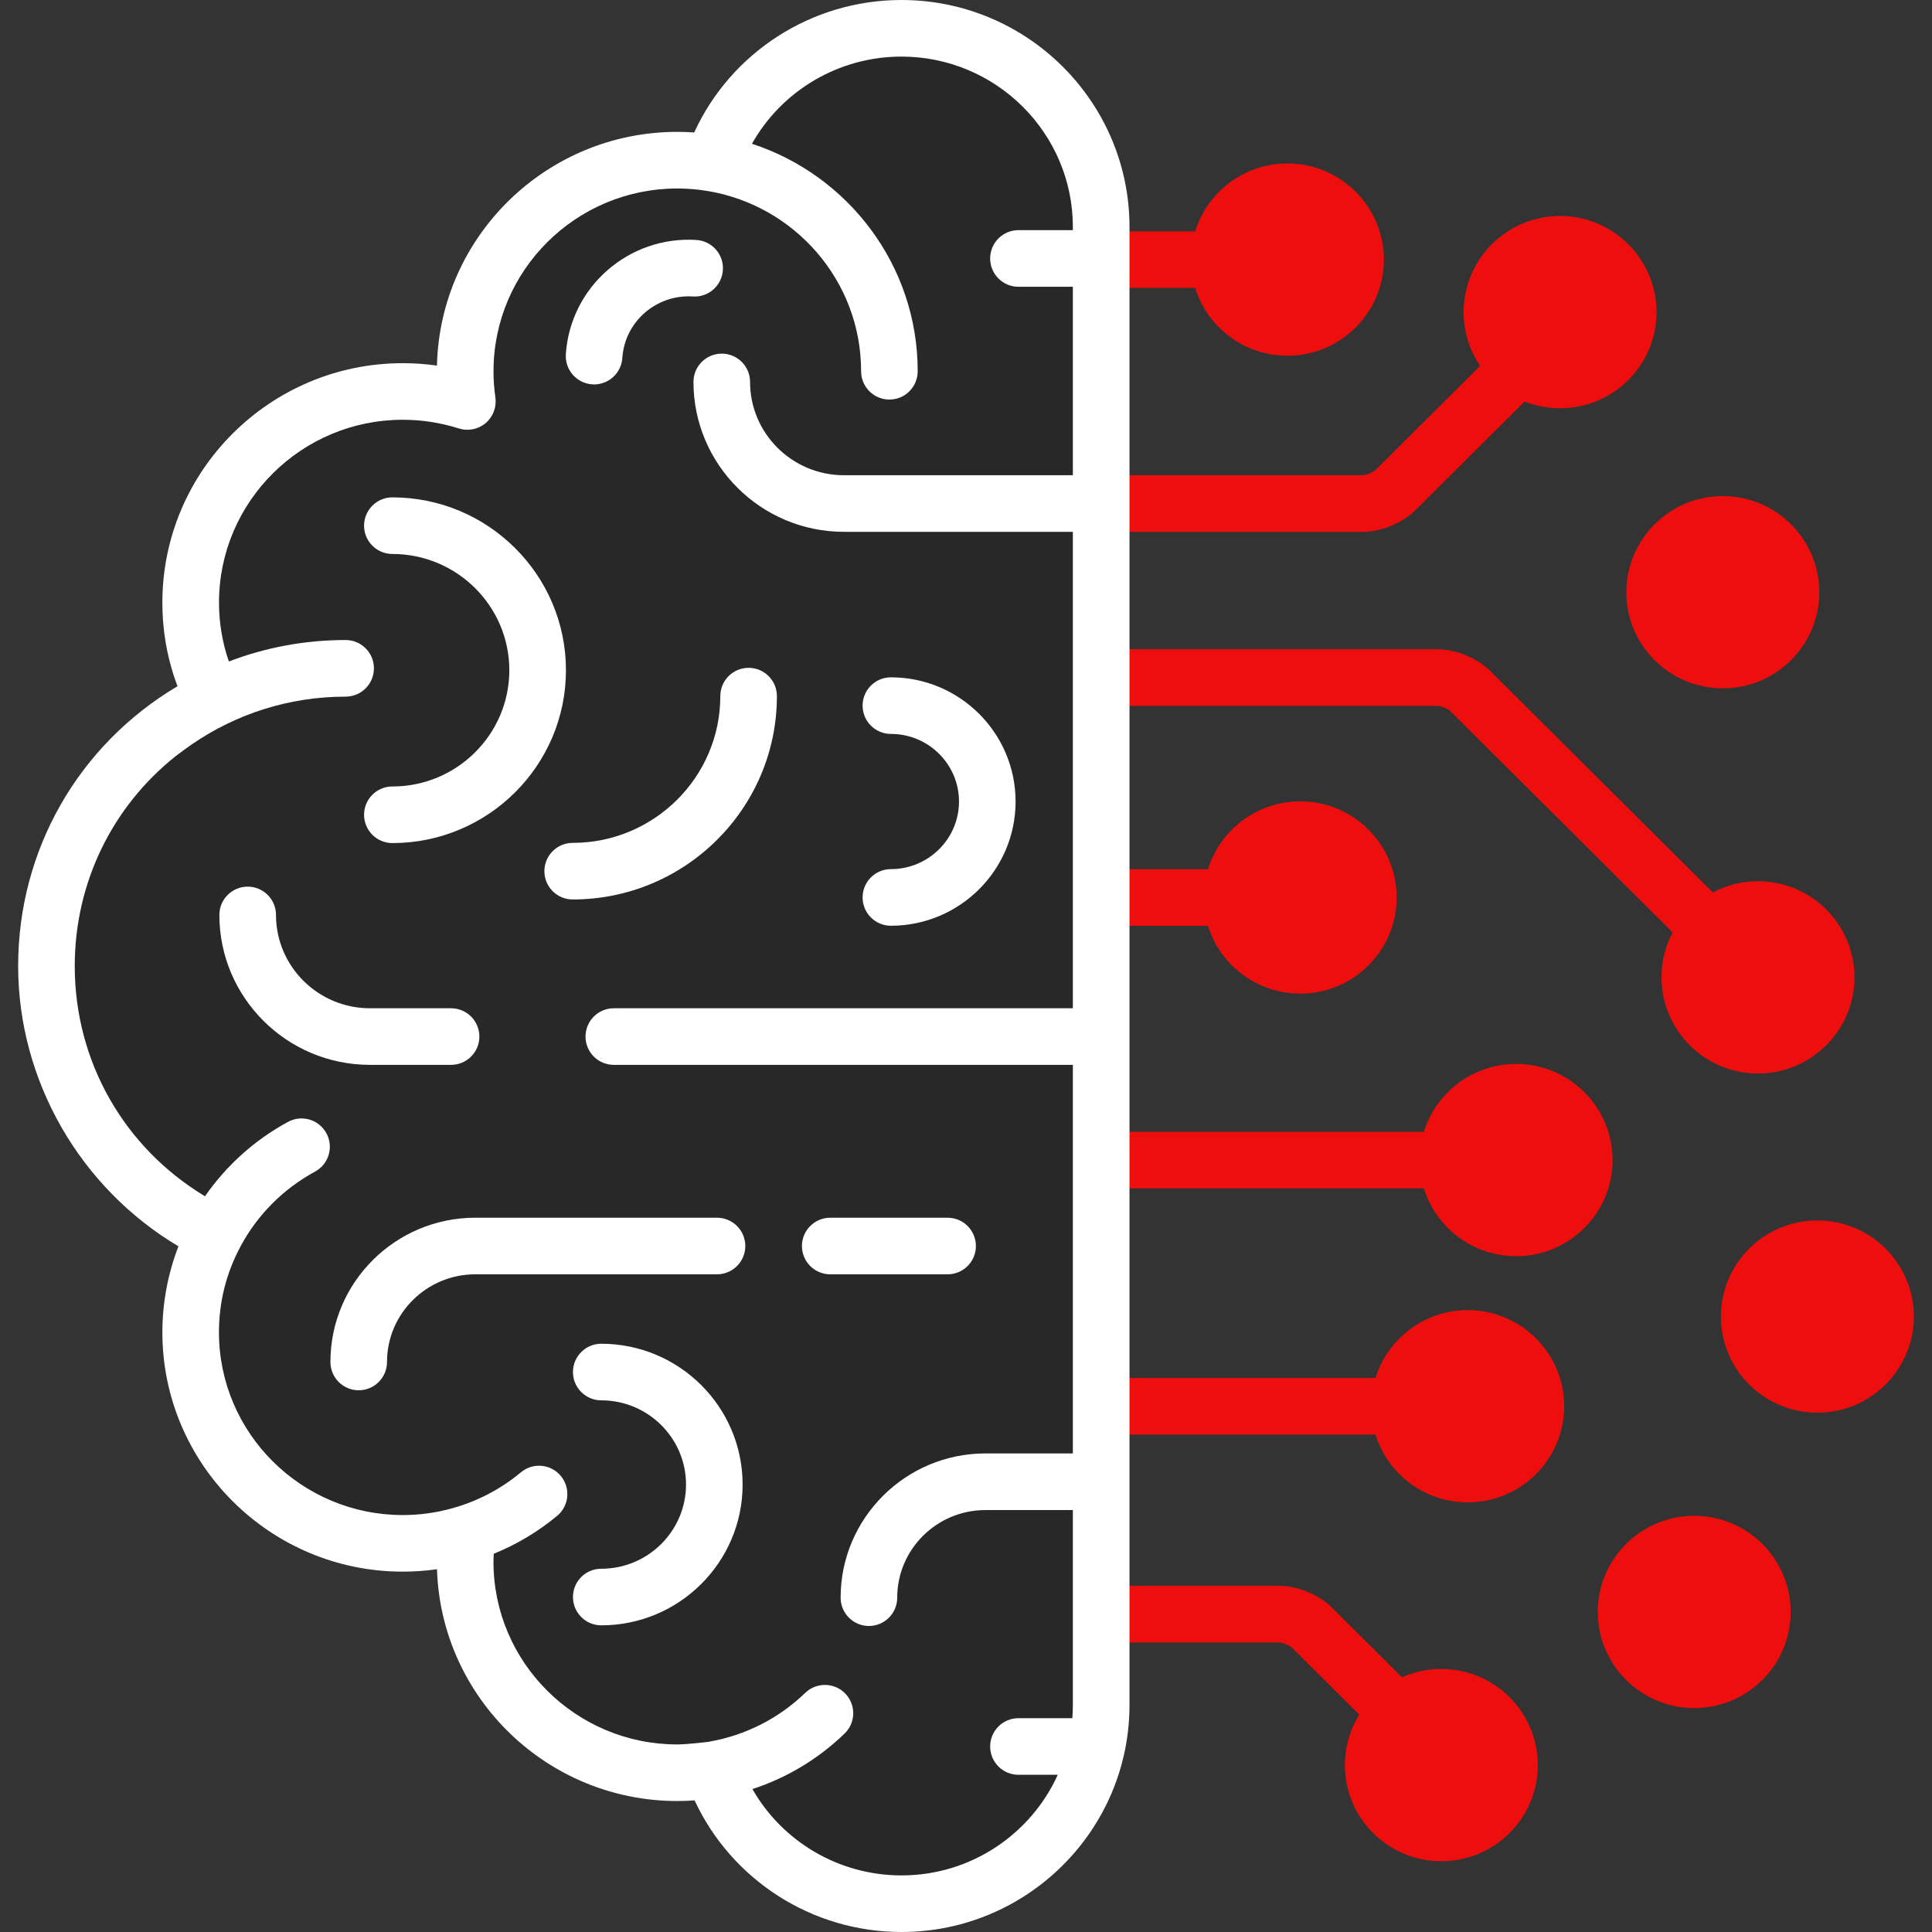 <svg width="48" height="48" viewBox="0 0 48 48" fill="none" xmlns="http://www.w3.org/2000/svg">
<rect x="0" y="0" width="48" height="48" fill="#333333" stroke="none"/>
<g clip-path="url(#clip0_88_1584)">
<path d="M36.842 9.023L34.171 11.681C34.116 11.734 33.941 11.806 33.865 11.807H27.938V13.213H33.865C34.312 13.213 34.846 12.993 35.162 12.678L37.951 9.903C37.495 9.732 37.108 9.421 36.842 9.023Z" fill="#EF0E0E"/>
<path d="M34.904 41.744L33.086 39.935C32.77 39.62 32.236 39.399 31.789 39.399H27.938V40.806H31.789C31.865 40.807 32.039 40.879 32.094 40.932L33.839 42.667C34.087 42.259 34.46 41.934 34.904 41.744Z" fill="#EF0E0E"/>
<path d="M34.162 34.938C34.162 34.693 34.201 34.457 34.273 34.235H27.938V35.641H34.273C34.201 35.419 34.162 35.183 34.162 34.938Z" fill="#EF0E0E"/>
<path d="M35.364 28.822C35.364 28.577 35.403 28.34 35.475 28.119H27.938V29.525H35.475C35.403 29.303 35.364 29.067 35.364 28.822Z" fill="#EF0E0E"/>
<path d="M30 22.298C30 22.053 30.039 21.816 30.111 21.595H27.938V23.001H30.111C30.039 22.779 30 22.543 30 22.298Z" fill="#EF0E0E"/>
<path d="M42.624 22.242L37.02 16.666C36.703 16.351 36.17 16.131 35.723 16.131H27.938V17.537H35.723C35.799 17.538 35.973 17.61 36.028 17.663L41.628 23.236C41.848 22.81 42.197 22.462 42.624 22.242Z" fill="#EF0E0E"/>
<path d="M29.682 6.45C29.682 6.204 29.721 5.968 29.793 5.747H27.938V7.153H29.793C29.721 6.931 29.682 6.695 29.682 6.45Z" fill="#EF0E0E"/>
<path d="M31.985 8.838C30.663 8.838 29.588 7.767 29.588 6.449C29.588 5.133 30.663 4.061 31.985 4.061C33.306 4.061 34.382 5.133 34.382 6.449C34.382 7.767 33.306 8.838 31.985 8.838Z" fill="#EF0E0E"/>
<path d="M17.716 4.006C17.432 3.958 17.141 3.933 16.844 3.933C13.933 3.933 11.574 6.281 11.574 9.177C11.574 9.432 11.593 9.682 11.628 9.927C11.122 9.767 10.583 9.679 10.024 9.679C7.113 9.679 4.754 12.027 4.754 14.923C4.754 15.784 4.963 16.595 5.332 17.311C2.868 18.516 1.171 21.037 1.171 23.953C1.171 26.881 2.881 29.411 5.361 30.609C4.974 31.339 4.754 32.17 4.754 33.053C4.754 35.95 7.113 38.297 10.024 38.297C10.581 38.297 11.118 38.21 11.622 38.051C11.591 38.281 11.573 38.514 11.573 38.752C11.573 41.648 13.933 43.996 16.844 43.996C17.143 43.996 17.437 43.97 17.723 43.922C18.394 45.858 20.24 47.25 22.413 47.25C25.154 47.25 27.375 45.04 27.375 42.313V5.593C27.375 2.867 25.154 0.656 22.413 0.656C20.232 0.656 18.38 2.058 17.716 4.006Z" fill="#282828"/>
<g opacity="0.1">
<path d="M2.577 25.641C2.577 22.979 4.071 20.595 6.476 19.42C6.589 19.365 6.675 19.266 6.715 19.147C6.755 19.027 6.744 18.896 6.687 18.784C6.337 18.106 6.16 17.375 6.16 16.611C6.16 13.978 8.314 11.835 10.961 11.835C11.459 11.835 11.951 11.912 12.424 12.062C12.47 12.076 12.518 12.084 12.566 12.084C12.675 12.084 12.783 12.045 12.869 11.973C12.992 11.868 13.053 11.708 13.03 11.548C12.997 11.319 12.98 11.089 12.98 10.864C12.98 8.231 15.134 6.089 17.781 6.089C18.043 6.089 18.311 6.111 18.576 6.156C18.602 6.16 18.628 6.162 18.654 6.162C18.851 6.162 19.031 6.037 19.097 5.844C19.716 4.031 21.425 2.812 23.351 2.812C25.085 2.812 26.591 3.795 27.34 5.229C27.13 2.695 24.998 0.703 22.397 0.703C20.215 0.703 18.364 2.105 17.699 4.052C17.416 4.005 17.124 3.98 16.827 3.98C13.917 3.98 11.557 6.327 11.557 9.224C11.557 9.479 11.576 9.729 11.612 9.974C11.106 9.814 10.567 9.726 10.007 9.726C7.097 9.726 4.737 12.074 4.737 14.97C4.737 15.831 4.947 16.642 5.316 17.358C2.851 18.562 1.154 21.084 1.154 24C1.154 26.335 2.243 28.416 3.941 29.771C3.069 28.604 2.577 27.169 2.577 25.641Z" fill="#282828"/>
</g>
<path d="M11.207 26.456C11.595 26.456 11.91 26.142 11.91 25.753C11.91 25.365 11.595 25.05 11.207 25.05H9.19C7.904 25.05 6.857 24.01 6.857 22.731C6.857 22.343 6.542 22.028 6.154 22.028C5.765 22.028 5.45 22.343 5.45 22.731C5.45 24.785 7.128 26.456 9.19 26.456H11.207Z" fill="white"/>
<path d="M8.209 33.838C8.209 34.226 8.524 34.541 8.912 34.541C9.301 34.541 9.615 34.226 9.615 33.838C9.615 32.637 10.599 31.66 11.807 31.66H17.814C18.202 31.66 18.517 31.345 18.517 30.957C18.517 30.569 18.202 30.254 17.814 30.254H11.807C9.823 30.254 8.209 31.861 8.209 33.838Z" fill="white"/>
<path d="M20.627 31.66H23.543C23.931 31.66 24.246 31.345 24.246 30.957C24.246 30.569 23.931 30.254 23.543 30.254H20.627C20.238 30.254 19.924 30.569 19.924 30.957C19.924 31.345 20.238 31.66 20.627 31.66Z" fill="white"/>
<path d="M14.228 20.941C13.84 20.941 13.525 21.256 13.525 21.644C13.525 22.033 13.84 22.347 14.228 22.347C17.026 22.347 19.302 20.081 19.302 17.295C19.302 16.907 18.988 16.592 18.599 16.592C18.211 16.592 17.896 16.907 17.896 17.295C17.896 19.305 16.251 20.941 14.228 20.941Z" fill="white"/>
<path d="M17.303 5.962C15.623 5.855 14.167 7.128 14.058 8.802C14.033 9.19 14.327 9.524 14.714 9.549C14.73 9.55 14.745 9.551 14.761 9.551C15.128 9.551 15.437 9.265 15.462 8.893C15.52 7.993 16.306 7.309 17.213 7.366C17.601 7.392 17.935 7.097 17.96 6.709C17.985 6.322 17.691 5.987 17.303 5.962Z" fill="white"/>
<path d="M14.938 33.385C14.55 33.385 14.235 33.7 14.235 34.088C14.235 34.476 14.55 34.791 14.938 34.791C16.1 34.791 17.044 35.729 17.044 36.883C17.044 38.036 16.1 38.975 14.938 38.975C14.55 38.975 14.235 39.289 14.235 39.678C14.235 40.066 14.55 40.381 14.938 40.381C16.875 40.381 18.45 38.812 18.45 36.883C18.45 34.954 16.875 33.385 14.938 33.385Z" fill="white"/>
<path d="M22.134 21.593C21.746 21.593 21.431 21.908 21.431 22.297C21.431 22.685 21.746 23 22.134 23C23.843 23 25.232 21.615 25.232 19.914C25.232 18.212 23.843 16.828 22.134 16.828C21.746 16.828 21.431 17.142 21.431 17.531C21.431 17.919 21.746 18.234 22.134 18.234C23.067 18.234 23.826 18.987 23.826 19.914C23.826 20.84 23.067 21.593 22.134 21.593Z" fill="white"/>
<path d="M9.748 20.946C12.126 20.946 14.061 19.02 14.061 16.651C14.061 14.283 12.126 12.357 9.748 12.357C9.36 12.357 9.045 12.672 9.045 13.06C9.045 13.448 9.36 13.763 9.748 13.763C11.351 13.763 12.654 15.059 12.654 16.651C12.654 18.244 11.351 19.54 9.748 19.54C9.36 19.54 9.045 19.855 9.045 20.243C9.045 20.631 9.36 20.946 9.748 20.946Z" fill="white"/>
<path d="M22.397 0C20.164 0 18.161 1.301 17.247 3.291C17.106 3.281 16.966 3.276 16.827 3.276C13.581 3.276 10.931 5.868 10.856 9.083C10.575 9.043 10.292 9.023 10.007 9.023C6.714 9.023 4.034 11.691 4.034 14.97C4.034 15.69 4.16 16.386 4.41 17.049C1.952 18.508 0.451 21.113 0.451 24C0.451 26.852 1.994 29.515 4.433 30.964C4.171 31.643 4.034 32.37 4.034 33.1C4.034 36.379 6.714 39.047 10.007 39.047C10.293 39.047 10.576 39.027 10.857 38.987C10.957 42.18 13.597 44.746 16.827 44.746C16.97 44.746 17.113 44.741 17.257 44.73C18.176 46.707 20.175 48 22.397 48C25.52 48 28.062 45.47 28.062 42.36V5.64C28.062 2.53 25.521 0 22.397 0ZM26.655 5.718H25.303C24.915 5.718 24.6 6.033 24.6 6.421C24.6 6.81 24.915 7.125 25.303 7.125H26.655V11.807H20.968C19.682 11.807 18.635 10.767 18.635 9.489C18.635 9.1 18.32 8.786 17.932 8.786C17.544 8.786 17.229 9.1 17.229 9.489C17.229 11.543 18.906 13.213 20.968 13.213H26.655V25.05H15.25C14.862 25.05 14.547 25.365 14.547 25.753C14.547 26.142 14.862 26.456 15.25 26.456H26.655V36.11H24.483C22.499 36.11 20.885 37.718 20.885 39.694C20.885 40.082 21.2 40.397 21.588 40.397C21.976 40.397 22.291 40.082 22.291 39.694C22.291 38.493 23.274 37.517 24.483 37.517H26.655V42.36C26.655 42.47 26.65 42.579 26.642 42.688H25.303C24.915 42.688 24.6 43.002 24.6 43.391C24.6 43.779 24.915 44.094 25.303 44.094H26.28C25.613 45.566 24.124 46.594 22.397 46.594C20.846 46.594 19.44 45.757 18.694 44.449C19.543 44.172 20.325 43.706 20.983 43.07C21.263 42.801 21.271 42.356 21.001 42.076C20.732 41.797 20.287 41.789 20.007 42.058C19.344 42.698 18.518 43.114 17.625 43.27V43.273C17.613 43.274 17.078 43.34 16.827 43.34C14.309 43.34 12.26 41.303 12.26 38.799C12.26 38.735 12.264 38.669 12.267 38.603C12.835 38.372 13.368 38.056 13.844 37.659C14.142 37.41 14.181 36.966 13.932 36.668C13.684 36.37 13.24 36.33 12.942 36.579C12.371 37.056 11.691 37.384 10.969 37.538V37.539C10.653 37.606 10.332 37.641 10.007 37.641C7.489 37.641 5.44 35.604 5.44 33.1C5.44 32.354 5.617 31.643 5.966 30.986C5.974 30.97 5.992 30.937 5.992 30.937C6.405 30.178 7.035 29.538 7.826 29.109C8.168 28.924 8.295 28.497 8.11 28.156C7.925 27.814 7.498 27.687 7.157 27.872C6.317 28.327 5.617 28.965 5.093 29.721C3.083 28.511 1.857 26.373 1.857 24C1.857 21.933 2.79 20.041 4.362 18.788C4.5 18.682 4.64 18.58 4.781 18.483C5.864 17.742 7.175 17.308 8.586 17.308C8.975 17.308 9.29 16.993 9.29 16.604C9.29 16.216 8.975 15.901 8.586 15.901C7.565 15.901 6.587 16.09 5.686 16.434C5.524 15.965 5.441 15.475 5.441 14.97C5.441 12.466 7.489 10.429 10.007 10.429C10.481 10.429 10.949 10.502 11.399 10.645C11.63 10.718 11.882 10.667 12.067 10.511C12.251 10.354 12.342 10.114 12.308 9.874C12.276 9.656 12.261 9.437 12.261 9.224C12.261 6.72 14.309 4.683 16.827 4.683C17.075 4.683 17.328 4.704 17.579 4.745C19.741 5.103 21.394 6.974 21.394 9.224C21.394 9.612 21.709 9.927 22.097 9.927C22.486 9.927 22.8 9.612 22.8 9.224C22.8 6.589 21.07 4.351 18.682 3.572C19.425 2.252 20.835 1.406 22.397 1.406C24.745 1.406 26.655 3.306 26.655 5.64V5.718Z" fill="white"/>
<path d="M42.803 17.102C41.481 17.102 40.406 16.031 40.406 14.714C40.406 13.397 41.481 12.325 42.803 12.325C44.124 12.325 45.2 13.397 45.2 14.714C45.2 16.031 44.124 17.102 42.803 17.102Z" fill="#EF0E0E"/>
<path d="M45.152 35.098C43.83 35.098 42.755 34.026 42.755 32.709C42.755 31.392 43.831 30.321 45.152 30.321C46.474 30.321 47.549 31.392 47.549 32.709C47.549 34.026 46.474 35.098 45.152 35.098Z" fill="#EF0E0E"/>
<path d="M32.303 24.686C30.981 24.686 29.906 23.615 29.906 22.298C29.906 20.981 30.982 19.909 32.303 19.909C33.625 19.909 34.7 20.981 34.7 22.298C34.7 23.615 33.625 24.686 32.303 24.686Z" fill="#EF0E0E"/>
<path d="M36.465 37.326C35.143 37.326 34.068 36.255 34.068 34.938C34.068 33.621 35.144 32.549 36.465 32.549C37.787 32.549 38.862 33.621 38.862 34.938C38.862 36.255 37.787 37.326 36.465 37.326Z" fill="#EF0E0E"/>
<path d="M38.76 10.143C37.438 10.143 36.363 9.072 36.363 7.755C36.363 6.438 37.438 5.366 38.76 5.366C40.081 5.366 41.156 6.438 41.156 7.755C41.157 9.072 40.081 10.143 38.76 10.143Z" fill="#EF0E0E"/>
<path d="M43.677 26.671C42.355 26.671 41.28 25.599 41.28 24.282C41.28 22.965 42.355 21.894 43.677 21.894C44.999 21.894 46.074 22.965 46.074 24.282C46.074 25.599 44.999 26.671 43.677 26.671Z" fill="#EF0E0E"/>
<path d="M42.093 42.437C40.771 42.437 39.696 41.365 39.696 40.048C39.696 38.731 40.771 37.66 42.093 37.66C43.414 37.66 44.489 38.731 44.489 40.048C44.489 41.365 43.414 42.437 42.093 42.437Z" fill="#EF0E0E"/>
<path d="M37.667 31.21C36.345 31.21 35.27 30.139 35.27 28.822C35.27 27.505 36.345 26.433 37.667 26.433C38.989 26.433 40.064 27.505 40.064 28.822C40.064 30.139 38.989 31.21 37.667 31.21Z" fill="#EF0E0E"/>
<path d="M35.809 46.242C34.488 46.242 33.413 45.171 33.413 43.854C33.413 42.537 34.488 41.465 35.809 41.465C37.131 41.465 38.206 42.537 38.206 43.854C38.206 45.171 37.131 46.242 35.809 46.242Z" fill="#EF0E0E"/>
</g>
<defs>
<clipPath id="clip0_88_1584">
<rect width="48" height="48" fill="white"/>
</clipPath>
</defs>
</svg>

